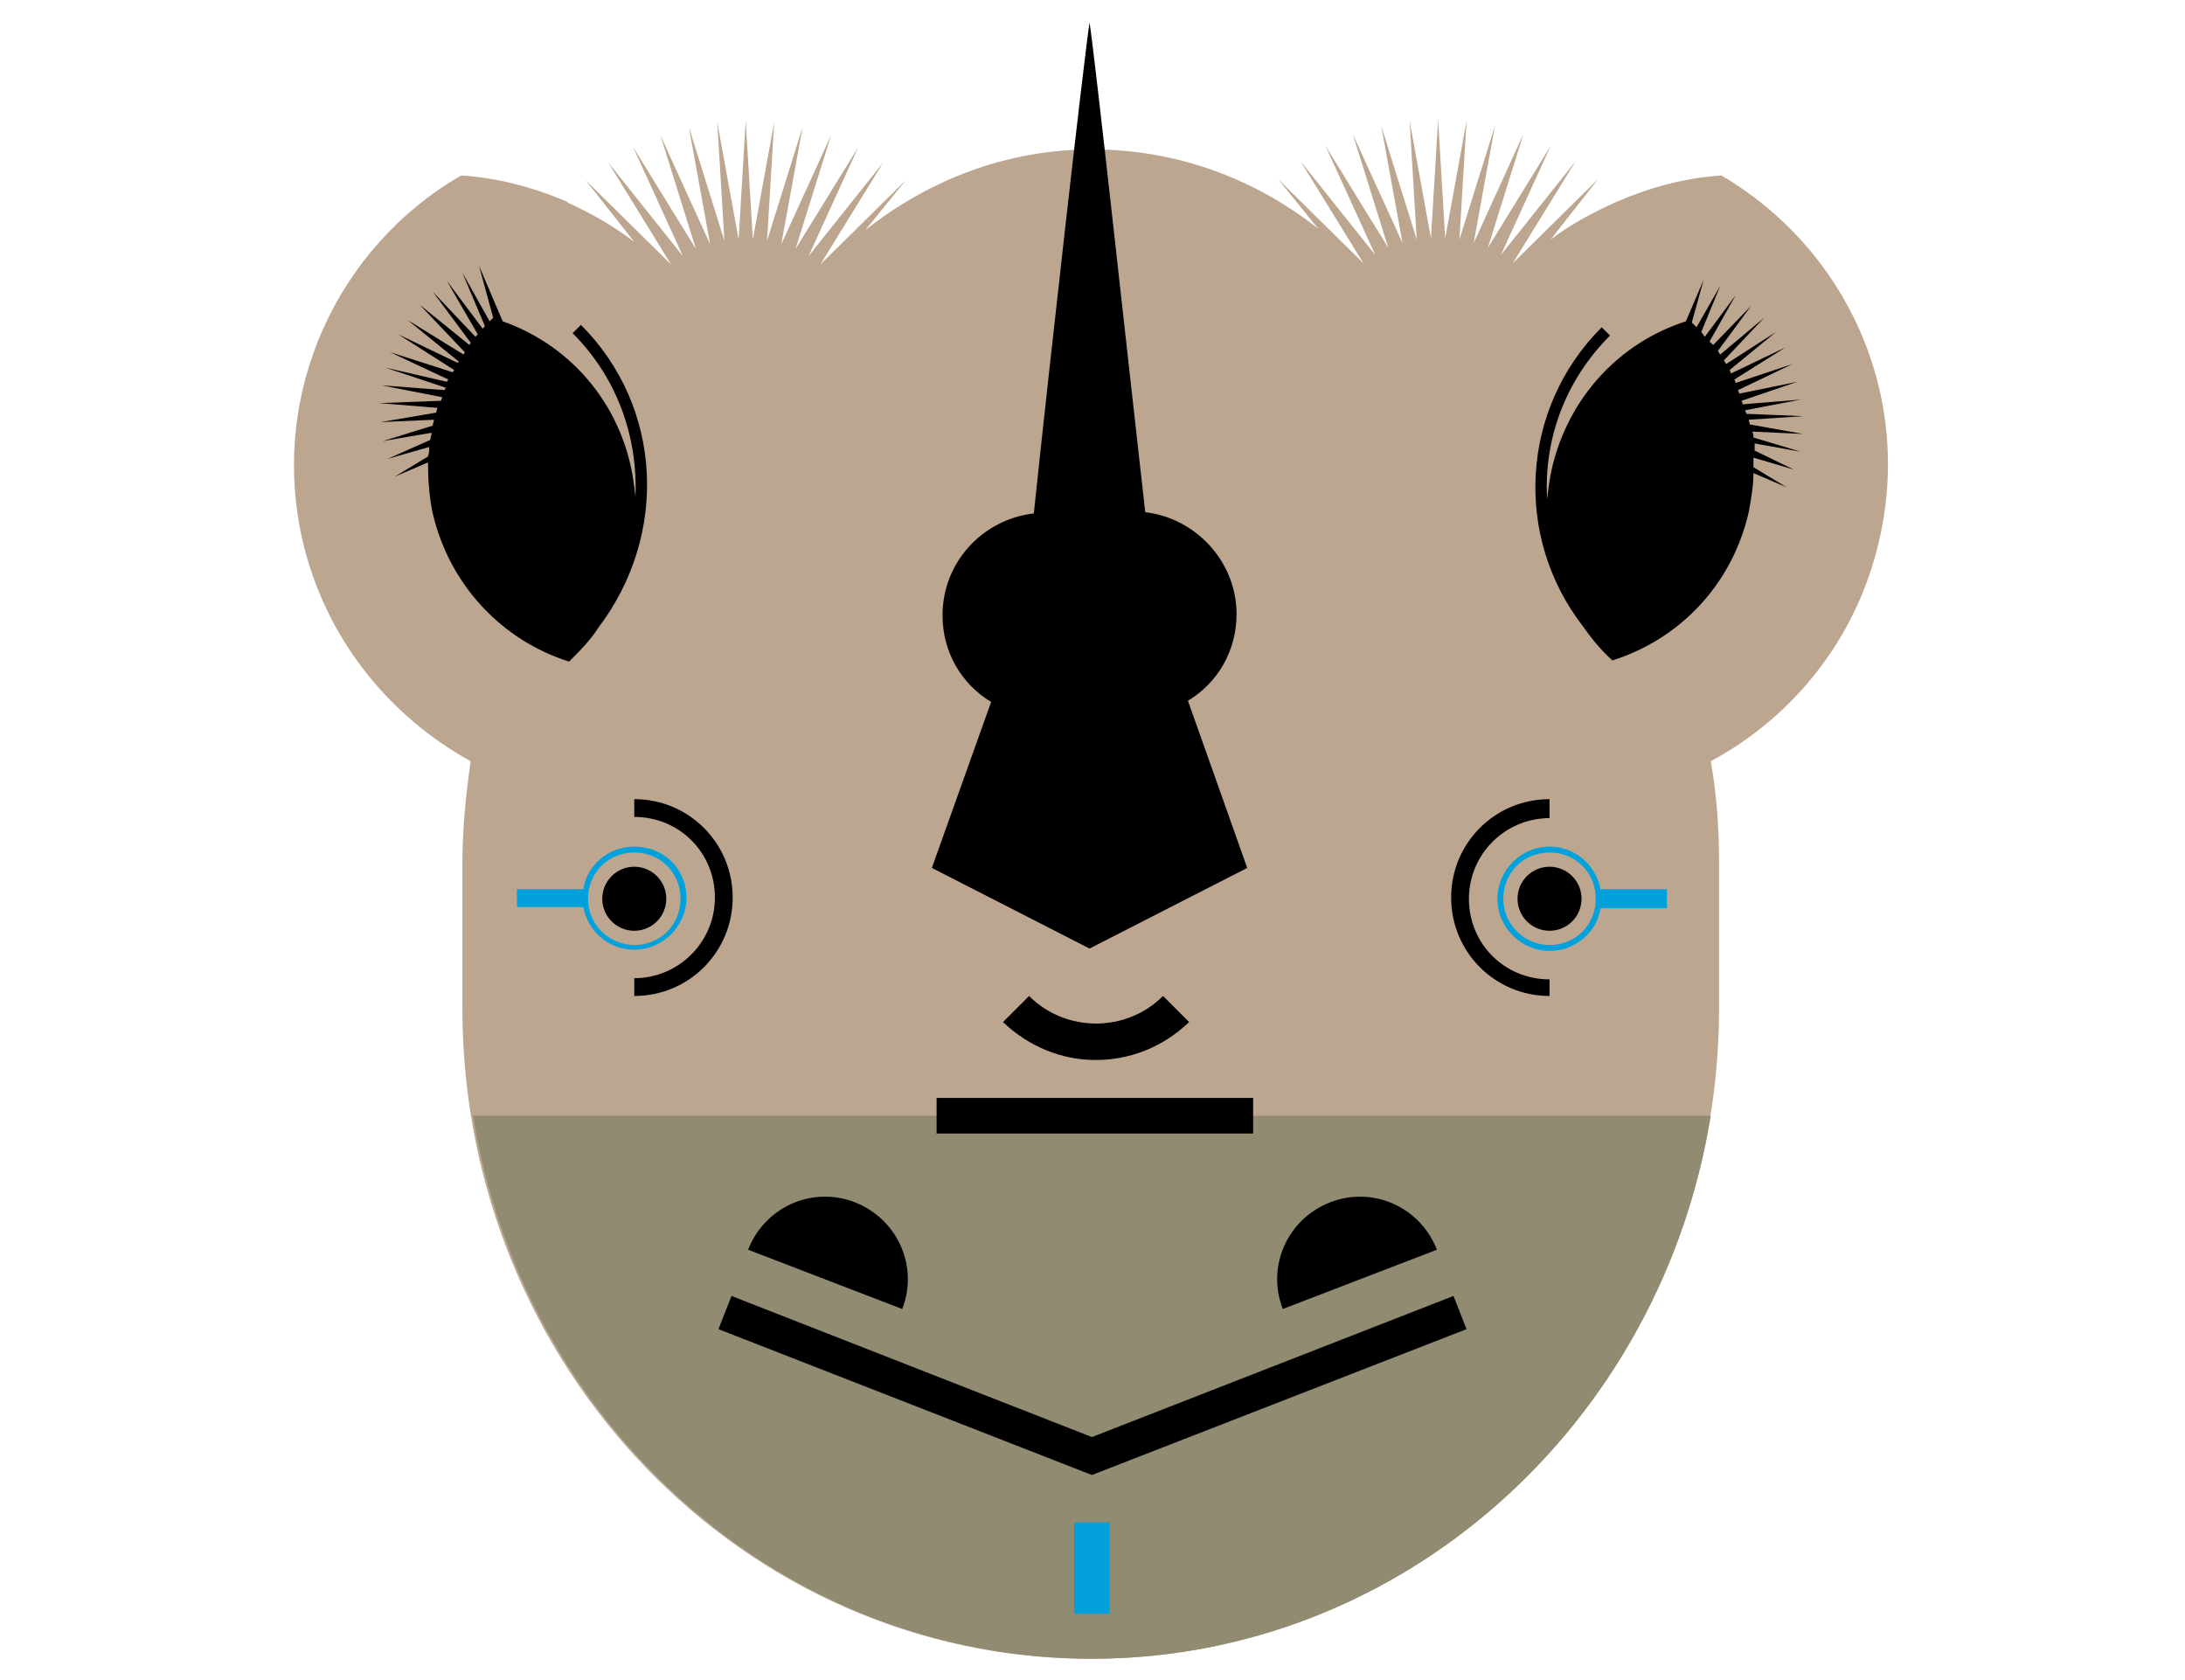 <?xml version="1.0" encoding="utf-8"?>
<!-- Generator: Adobe Illustrator 25.4.1, SVG Export Plug-In . SVG Version: 6.00 Build 0)  -->
<svg version="1.1" id="Layer_4" xmlns="http://www.w3.org/2000/svg" xmlns:xlink="http://www.w3.org/1999/xlink" x="0px" y="0px"
	 viewBox="0 0 184.3 141.7" style="enable-background:new 0 0 184.3 141.7;" xml:space="preserve">
<style type="text/css">
	.st0{fill:#FFFFFF;}
	.st1{fill:#E5F0FB;}
	.st2{fill:#ED7099;}
	.st3{fill:#95623F;}
	.st4{fill:#EF8A66;}
	.st5{fill:#BCA68F;}
	.st6{fill:#918B72;}
	.st7{fill:#03A1DC;}
	.st8{fill:#7C4A17;}
	.st9{fill:#D20A11;}
	.st10{fill:#6F6053;}
	.st11{fill:#8B7C6B;}
	.st12{fill:#DF9C4E;}
	.st13{fill:#EEE7DA;}
	.st14{fill:#AAC933;}
	.st15{fill:#3E231E;}
	.st16{fill:#7A625C;}
	.st17{fill:#D86BA6;}
	.st18{fill:#81C182;}
	.st19{fill:#6C6436;}
	.st20{fill:#866B15;}
	.st21{fill:#BDD002;}
	.st22{clip-path:url(#SVGID_00000183965364589155390980000011371443990843150517_);fill:#BDD002;}
	.st23{fill:#BBB3A3;}
	.st24{fill:#A28514;}
	.st25{fill:none;}
	.st26{fill:#BDD00F;}
	.st27{clip-path:url(#SVGID_00000011743611515925415930000008478555061776314039_);}
	.st28{fill:#A39988;}
	.st29{fill:#819FAA;}
	.st30{fill:#B9C2C7;}
	.st31{fill:#FCDC43;}
</style>
<g>
	<path class="st5" d="M145.2,14.8c-3.1,0.2-6,1-8.8,2.2l0.1-0.1l-0.1,0.1c-2,0.9-3.9,1.9-5.6,3.2l4-5.1l-7.2,7.1l5.3-8.6l-6.3,7.9
		l4.2-9.2l-5.3,8.6l3-9.6l-4.2,9.2l1.8-9.9l-3,9.6l0.6-10l-1.8,9.9l-0.6-10l-0.6,10l-1.8-9.9l0.6,10l-3-9.6l1.8,9.9l-4.2-9.2l3,9.6
		l-5.3-8.6l4.2,9.2l-6.3-7.9l5.3,8.6l-7.2-7.1l3.4,4.2c-5.3-4.2-11.9-6.7-19.1-6.7S78.3,15.2,73,19.4l3.4-4.2l-7.2,7.1l5.3-8.6
		l-6.3,7.9l4.2-9.2l-5.3,8.6l3-9.6l-4.2,9.2l1.8-9.9l-3,9.6l0.6-10l-1.8,9.9l-0.6-10l-0.6,10l-1.8-9.9l0.6,10l-3-9.6l1.8,9.9
		l-4.2-9.2l3,9.6l-5.3-8.6l4.2,9.2l-6.3-7.9l5.3,8.6l-7.2-7.1l4.1,5.2c-1.7-1.3-3.6-2.4-5.6-3.3l-0.2-0.2l0.1,0.1
		c-2.8-1.2-5.8-2-8.9-2.2c-10.4,6-16.2,18.3-13.4,30.7c1.9,8.3,7.3,14.9,14.2,18.7c-0.4,2.8-0.7,5.7-0.7,8.7V85
		c0,30.3,23.7,54.9,53,54.9c29.3,0,53-24.6,53-54.9V72.9c0-3-0.2-5.9-0.7-8.7c6.9-3.7,12.3-10.3,14.2-18.6
		C161.4,33.1,155.6,20.9,145.2,14.8z"/>
	<path class="st6" d="M39.9,94.1c4.2,26,26,45.8,52.2,45.8c26.2,0,48-19.8,52.2-45.8H39.9z"/>
	<polygon points="92.1,124.4 60.6,112.1 61.7,109.3 92.1,121.2 122.6,109.3 123.7,112.1 	"/>
	<path d="M76.1,110.4c1.4-3.6-0.4-7.6-4-9c-3.6-1.4-7.6,0.4-9,4L76.1,110.4z"/>
	<path d="M108.2,110.4c-1.4-3.6,0.4-7.6,4-9c3.6-1.4,7.6,0.4,9,4L108.2,110.4z"/>
	<rect x="90.6" y="128.4" class="st7" width="3" height="7.7"/>
	<path d="M53.5,84v-1.5c3.7,0,6.8-3,6.8-6.8s-3-6.8-6.8-6.8v-1.5c4.6,0,8.3,3.7,8.3,8.3S58.1,84,53.5,84z"/>
	<path d="M130.7,84c-4.6,0-8.3-3.7-8.3-8.3s3.7-8.3,8.3-8.3V69c-3.7,0-6.8,3-6.8,6.8s3,6.8,6.8,6.8V84z"/>
	<path d="M152.1,36.6l-4.5-0.8c0-0.1-0.1-0.3-0.1-0.4l4.6-0.3l-4.8-0.2c0-0.1-0.1-0.2-0.1-0.3l4.7-0.9l-4.9,0.4
		c0-0.1-0.1-0.2-0.1-0.3l4.7-1.6l-4.9,1c0-0.1-0.1-0.2-0.1-0.3l4.6-2.2l-4.8,1.6c0-0.1-0.1-0.2-0.1-0.3l4.3-2.7l-4.6,2.2
		c0-0.1-0.1-0.2-0.1-0.3l3.9-3.2l-4.2,2.7c-0.1-0.1-0.1-0.2-0.2-0.3l3.4-3.6l-3.7,3.1c-0.1-0.1-0.1-0.2-0.2-0.3l2.8-3.8l-3.2,3.3
		c-0.1-0.1-0.2-0.2-0.3-0.3l2.2-3.9l-2.6,3.5c-0.1-0.1-0.2-0.3-0.3-0.4l1.6-3.9l-2,3.5c-0.1-0.1-0.3-0.3-0.4-0.4l1-3.6l-1.5,3.5
		c-5.6,1.8-9.9,6.4-11.3,12.4c-0.2,0.9-0.3,1.7-0.4,2.6c-0.3-5,1.5-10,5.3-13.8l-0.7-0.7c-6.9,6.9-7.4,17.7-1.6,25.2
		c0.7,1,1.5,2,2.5,2.9c5.7-1.8,10.1-6.4,11.5-12.5c0.2-1.1,0.4-2.2,0.4-3.3l2.8,1.2l-2.8-1.7c0-0.3,0-0.5,0-0.8l3.4,1L148,38
		c0-0.2,0-0.4,0-0.6l3.9,0.7l-4-1.2c0-0.2,0-0.3-0.1-0.5L152.1,36.6z"/>
	<path d="M49,27.4l-0.7,0.7c3.8,3.8,5.5,8.8,5.3,13.8c-0.1-0.9-0.2-1.7-0.4-2.6c-1.3-5.8-5.4-10.3-10.8-12.2l-2-4.7l1.2,4.4
		c0,0,0,0,0,0c-0.1,0.1-0.2,0.2-0.3,0.3L39,23l1.9,4.5c-0.1,0.1-0.1,0.2-0.2,0.2l-3-4l2.6,4.5c-0.1,0.1-0.1,0.1-0.2,0.2l-3.6-3.8
		l3.2,4.3c0,0.1-0.1,0.1-0.1,0.2l-4.2-3.4l3.8,4c0,0.1-0.1,0.1-0.1,0.2l-4.7-2.9l4.3,3.5c0,0-0.1,0.1-0.1,0.1l-5-2.4l4.7,3
		c0,0.1-0.1,0.1-0.1,0.2l-5.3-1.7l4.9,2.3c0,0.1-0.1,0.1-0.1,0.2L32.5,31l5.1,1.7c0,0.1-0.1,0.1-0.1,0.2l-5.3-0.4l5.1,1
		c0,0.1-0.1,0.2-0.1,0.3L32,34l4.9,0.4c0,0.1-0.1,0.2-0.1,0.4l-4.7,0.8l4.5-0.2c0,0.2-0.1,0.3-0.1,0.5l-4.2,1.3l4.1-0.7
		c0,0.2-0.1,0.4-0.1,0.6l-3.6,1.6l3.5-1c0,0.3,0,0.5-0.1,0.8l-2.8,1.7l2.8-1.2c0,1.4,0.1,2.9,0.4,4.3c1.4,6,5.8,10.7,11.5,12.5
		c0.9-0.9,1.8-1.8,2.5-2.9C56.4,45.1,55.9,34.3,49,27.4z"/>
	<circle cx="53.5" cy="75.8" r="2.7"/>
	<path class="st7" d="M53.5,71.4c-2.2,0-4,1.6-4.3,3.6h-5.6v1.5h5.6c0.4,2.1,2.2,3.6,4.3,3.6c2.4,0,4.4-2,4.4-4.4S56,71.4,53.5,71.4
		z M53.5,79.7c-2.1,0-3.9-1.7-3.9-3.9s1.7-3.9,3.9-3.9s3.9,1.7,3.9,3.9S55.7,79.7,53.5,79.7z"/>
	<circle cx="130.7" cy="75.8" r="2.7"/>
	<path class="st7" d="M140.6,75H135c-0.4-2.1-2.2-3.6-4.3-3.6c-2.4,0-4.4,2-4.4,4.4s2,4.4,4.4,4.4c2.2,0,4-1.6,4.3-3.6h5.6V75z
		 M130.7,79.7c-2.1,0-3.9-1.7-3.9-3.9s1.7-3.9,3.9-3.9s3.9,1.7,3.9,3.9S132.9,79.7,130.7,79.7z"/>
	<rect x="79" y="92.6" width="26.7" height="3"/>
	<path d="M92.4,89.4c-2.8,0-5.6-1.1-7.8-3.2l2.2-2.2c3.1,3.1,8.2,3.1,11.3,0l2.2,2.2C98,88.4,95.2,89.4,92.4,89.4z"/>
	<path d="M100.2,59.1c2.5-1.5,4.1-4.2,4.1-7.3c0-4.4-3.4-8.1-7.7-8.6C95.1,30,92.4,5.1,91.9,1.9c-0.5,3.3-3.3,28.1-4.7,41.4
		c-4.3,0.5-7.7,4.1-7.7,8.6c0,3.1,1.6,5.8,4.1,7.3l-5,14l13.3,6.8l13.3-6.8L100.2,59.1z"/>
</g>
</svg>
